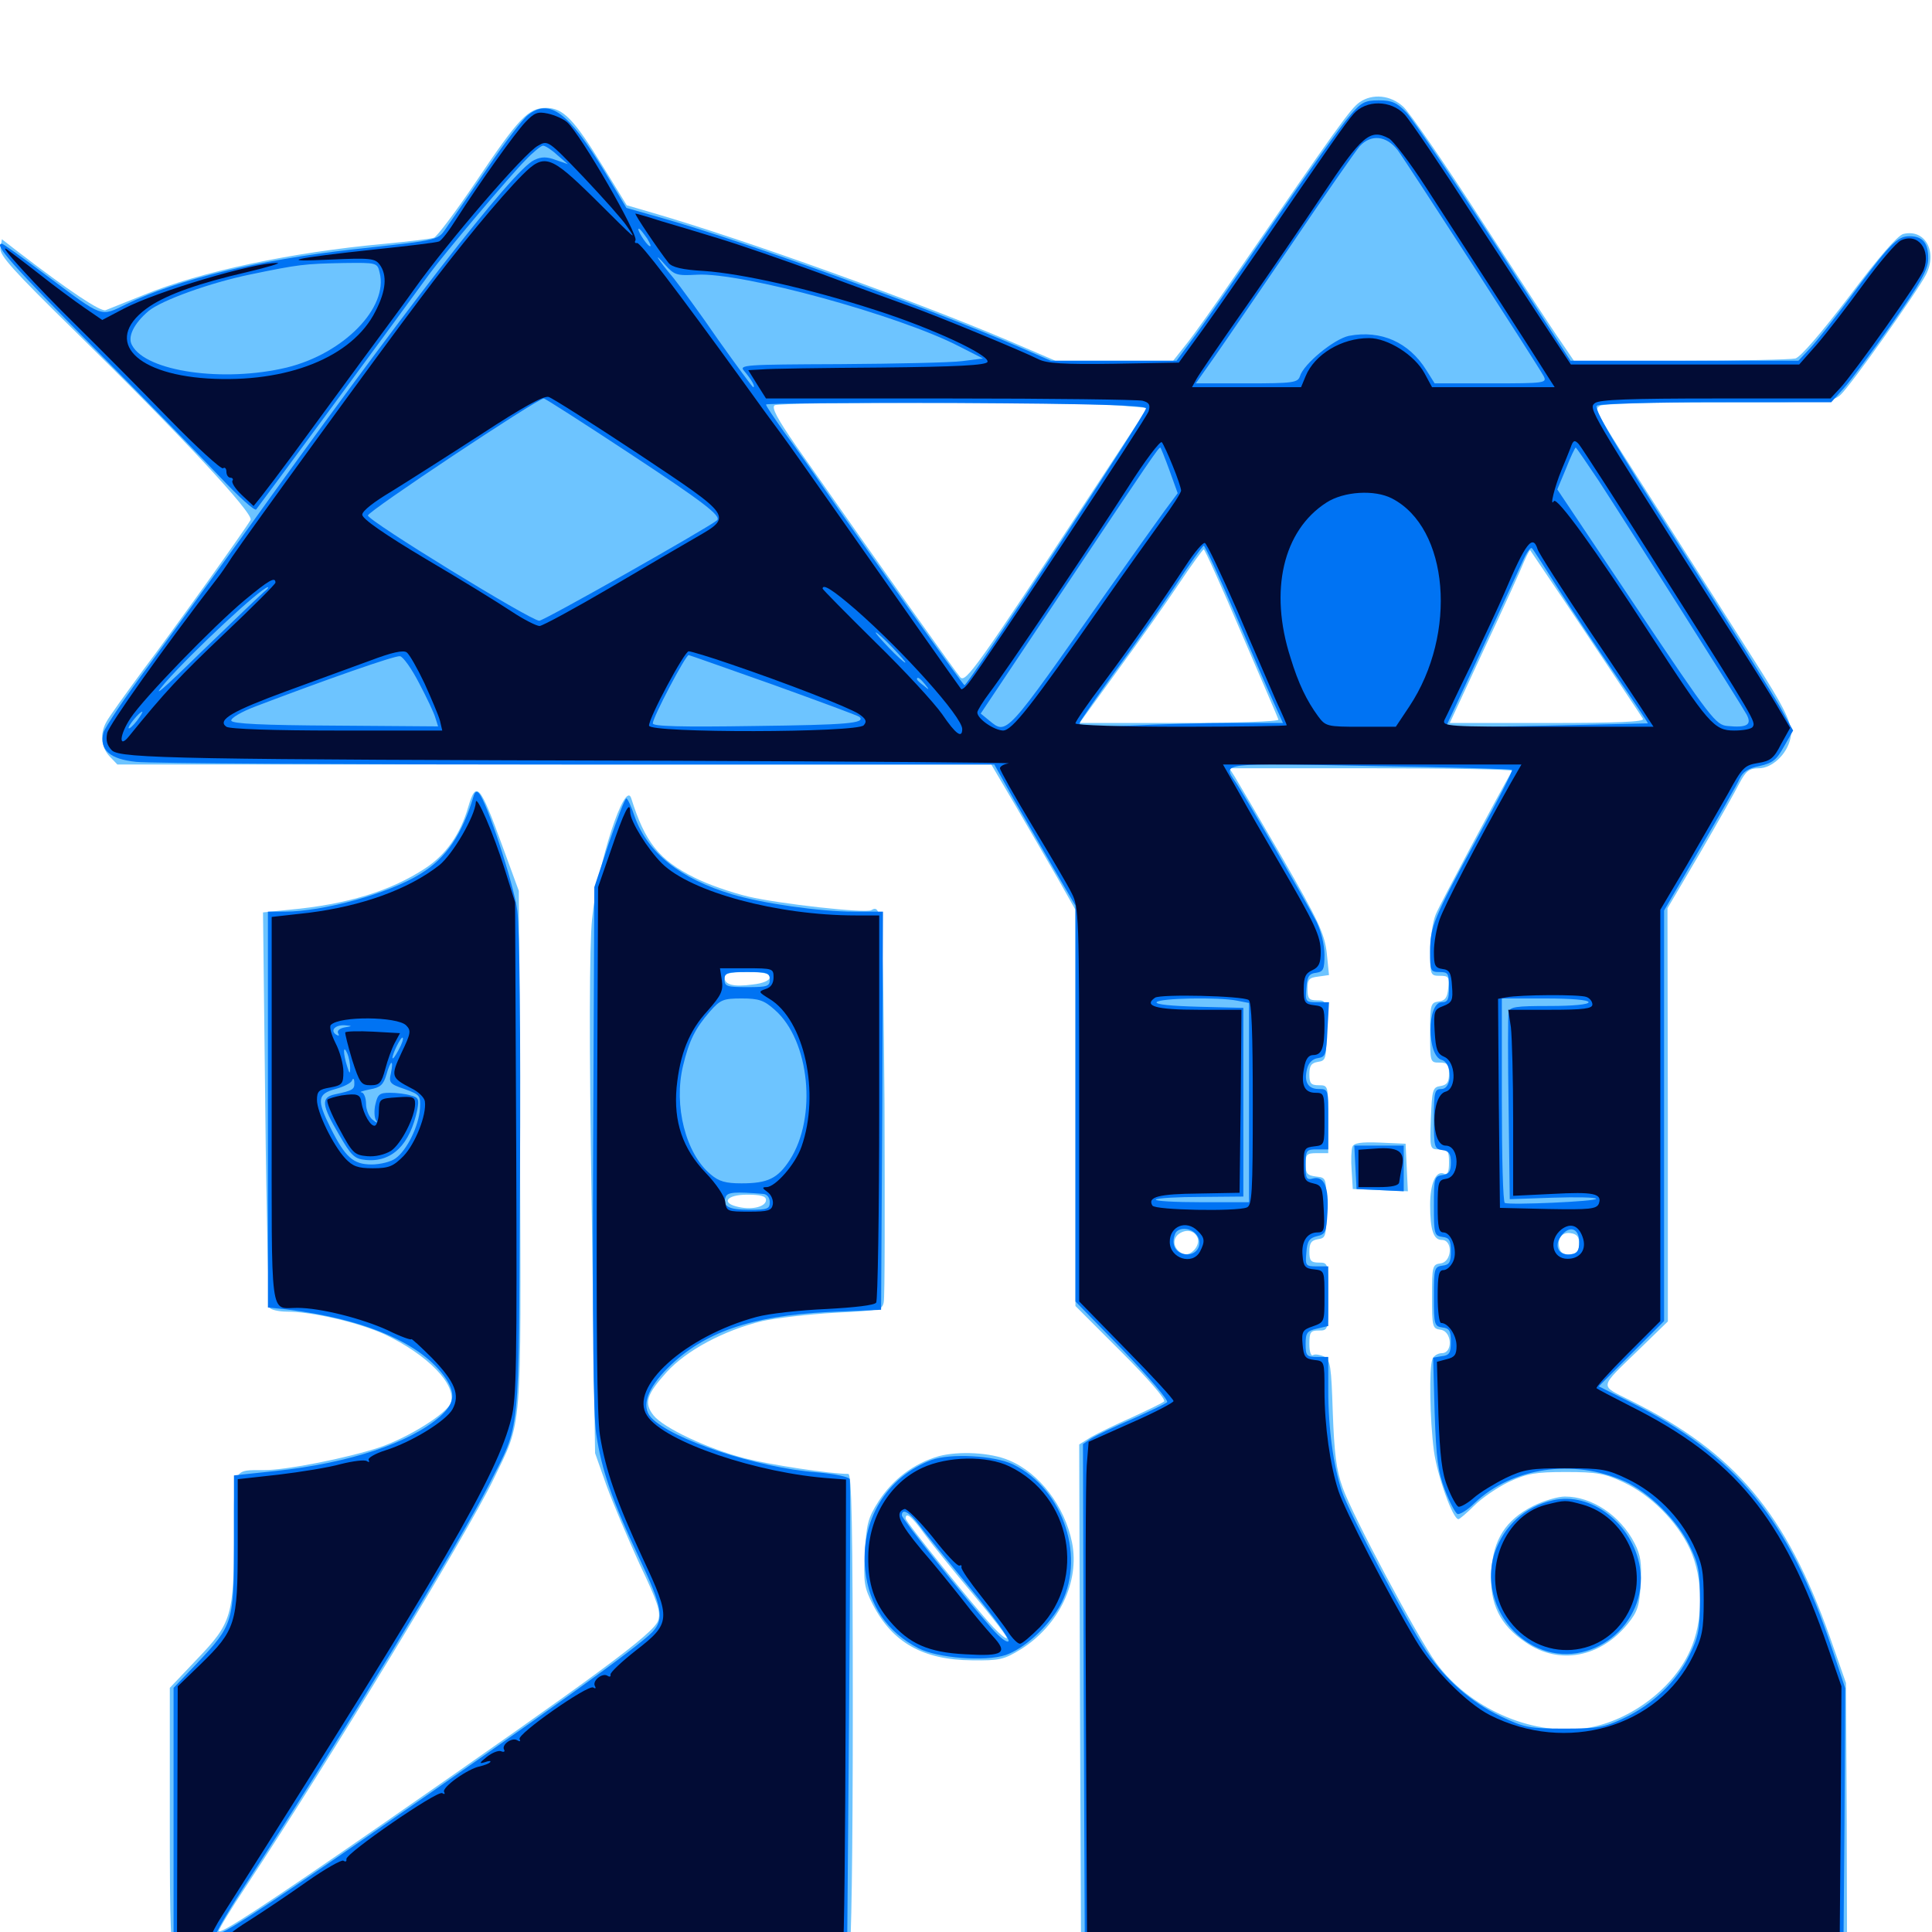 <svg xmlns="http://www.w3.org/2000/svg" viewBox="0 -1000 1000 1000">
	<path fill="#6dc4ff" d="M703.711 -947.07C699.023 -943.75 692.578 -934.766 640.039 -858.398C629.297 -842.773 617.578 -826.172 613.867 -821.68L607.227 -813.281H576.758H546.289L521.68 -823.828C473.828 -844.141 385.547 -875.977 338.477 -889.648L324.414 -893.75L312.305 -913.477C296.875 -938.672 291.406 -944.141 282.617 -944.141C273.438 -944.141 268.555 -939.062 245.898 -905.273C235.742 -890.234 226.172 -877.539 224.609 -876.953C223.047 -876.367 211.523 -875 199.219 -873.828C150.195 -869.336 103.711 -859.375 74.219 -847.266C65.039 -843.555 56.25 -840.039 54.688 -839.453C52.148 -838.477 35.742 -849.414 8.789 -870.117L0.977 -876.172L0.195 -871.484C-0.195 -867.773 6.836 -859.961 38.477 -828.906C92.578 -775.781 131.641 -733.984 129.688 -730.859C126.367 -725.195 89.844 -674.023 74.023 -653.125C64.844 -640.625 56.25 -628.711 55.078 -626.367C51.562 -620.117 52.344 -613.281 56.641 -608.594L60.742 -604.297H286.914H513.086L525.391 -583.398C532.227 -571.68 541.992 -554.883 547.266 -545.703L556.641 -529.102V-426.562V-324.023L580.469 -300.195C594.727 -285.938 603.516 -275.586 602.539 -274.609C601.367 -273.633 593.945 -270.117 585.938 -266.406C577.93 -262.891 568.359 -258.203 564.844 -256.25L558.594 -252.344L558.984 -118.359L559.57 15.82H757.812H956.055L955.859 -56.641L955.469 -128.906L947.266 -152.344C924.414 -216.797 898.242 -248.047 844.141 -275C827.539 -283.398 827.148 -280.859 849.023 -302.148L863.281 -316.016V-422.852L863.086 -529.883L879.883 -558.398C889.062 -574.219 898.242 -590.43 900.391 -594.727C903.711 -600.977 905.469 -602.344 910.352 -602.344C917.188 -602.344 925 -609.57 926.758 -617.969C928.32 -624.609 924.609 -632.227 906.25 -660.938C899.023 -672.266 879.102 -703.711 861.719 -730.859C823.633 -790.43 825 -787.891 828.32 -790.039C829.883 -791.016 857.422 -791.797 889.844 -791.797C945.898 -791.797 948.633 -791.992 952.734 -795.703C958.008 -800.586 992.383 -849.023 996.875 -857.812C1002.93 -869.727 996.484 -881.641 985.156 -878.906C982.227 -878.125 972.656 -867.188 957.227 -846.68C942.578 -827.539 932.031 -815.234 929.297 -814.453C926.758 -813.867 900 -813.281 869.727 -813.281H814.648L807.617 -823.633C803.711 -829.102 785.156 -857.617 766.406 -886.523C747.656 -915.625 729.688 -941.602 726.367 -944.727C719.922 -950.781 710.352 -951.758 703.711 -947.07ZM577.734 -790.234L593.945 -788.867L565.039 -744.922C505.469 -654.297 499.805 -646.484 497.07 -649.414C494.922 -651.758 460.156 -700.586 412.109 -769.141C402.344 -783.203 399.219 -789.062 400.977 -790.234C403.711 -791.992 554.297 -791.992 577.734 -790.234ZM642.578 -672.266C652.734 -648.633 661.523 -628.32 661.719 -627.539C662.109 -626.562 639.062 -625.781 610.547 -625.781H558.789L578.32 -652.734C589.062 -667.383 603.32 -687.5 609.961 -697.461C616.602 -707.422 622.461 -715.43 623.047 -715.625C623.633 -715.625 632.422 -696.094 642.578 -672.266ZM820.898 -672.266C836.328 -649.023 849.805 -629.102 850.391 -627.93C851.367 -626.367 837.109 -625.781 800.977 -625.781H750.391L768.359 -664.453C778.32 -685.547 787.5 -705.859 788.867 -709.375C790.43 -712.891 791.797 -715.43 791.992 -715.234C792.188 -714.844 805.273 -695.703 820.898 -672.266ZM782.617 -600.977C775.781 -589.062 745.312 -532.031 743.164 -526.758C741.602 -523.047 740.234 -514.258 740.234 -507.422C740.234 -495.312 740.43 -494.922 745.312 -494.922C749.805 -494.922 750.195 -494.336 749.609 -488.672C749.219 -483.789 748.047 -482.031 744.727 -481.641C740.43 -481.055 740.234 -480.078 740.234 -465.43C740.234 -450.195 740.234 -450 745.117 -450C749.219 -450 750 -449.023 750 -444.336C750 -439.844 749.023 -438.477 745.703 -437.891C741.602 -437.305 741.211 -436.133 740.625 -421.289C740.039 -405.078 740.039 -405.078 745.117 -405.078C749.414 -405.078 750 -404.297 750 -398.242C750 -393.164 749.219 -391.797 747.266 -392.578C743.164 -394.141 740.234 -387.305 740.234 -376.367C740.234 -363.281 741.992 -358.203 746.289 -358.203C752.148 -358.203 751.562 -346.875 745.703 -346.094C741.406 -345.508 741.211 -344.727 741.211 -328.906C741.211 -313.086 741.406 -312.305 745.703 -311.719C751.562 -310.938 752.148 -299.609 746.289 -299.609C744.336 -299.609 741.992 -298.242 741.406 -296.484C739.648 -291.992 740.039 -265.43 742.188 -249.023C743.945 -236.133 751.953 -213.672 754.883 -213.672C755.469 -213.672 759.18 -216.797 763.086 -220.703C766.992 -224.609 775 -230.078 781.055 -233.008C790.43 -237.305 794.531 -238.086 810.547 -238.086C826.562 -238.086 830.664 -237.305 840.234 -232.812C854.492 -226.172 867.969 -212.5 874.609 -198.438C881.836 -182.812 881.836 -160.938 874.609 -145.312C865.43 -125 841.797 -108.008 819.141 -105.273C791.992 -101.953 760.352 -116.016 743.359 -139.258C733.789 -152.344 700 -215.625 694.922 -230.078C691.602 -239.258 690.625 -248.047 689.844 -268.945C689.062 -292.773 688.672 -296.094 685.352 -297.852C683.203 -298.828 680.664 -299.219 679.688 -298.633C678.516 -297.852 677.734 -300.391 677.734 -304.297C677.734 -310.547 678.32 -311.328 682.617 -311.328C687.5 -311.328 687.5 -311.523 687.5 -328.906C687.5 -346.289 687.5 -346.484 682.617 -346.484C678.516 -346.484 677.734 -347.461 677.734 -352.148C677.734 -356.641 678.711 -358.008 682.227 -358.594C686.328 -359.18 686.523 -360.156 686.523 -374.805C686.523 -390.43 686.523 -390.43 681.25 -391.016C676.562 -391.602 675.781 -392.578 675.781 -397.461C675.781 -402.539 676.367 -403.125 681.641 -403.125H687.5V-420.703C687.5 -438.086 687.5 -438.281 682.617 -438.281C678.516 -438.281 677.734 -439.258 677.734 -443.945C677.734 -448.438 678.711 -449.805 682.227 -450.391C686.328 -450.977 686.523 -451.953 686.523 -466.602C686.523 -482.031 686.523 -482.227 681.641 -482.227C677.539 -482.227 676.758 -483.203 676.758 -488.086C676.758 -493.164 677.539 -493.945 682.422 -494.531L687.891 -495.312L686.719 -506.836C685.547 -516.797 682.422 -523.438 663.672 -556.055C651.758 -576.562 640.625 -595.508 639.062 -598.047L636.328 -602.344H709.766C750.391 -602.344 783.008 -601.758 782.617 -600.977ZM619.922 -359.18C621.289 -355.273 616.406 -349.609 612.5 -350.977C607.617 -352.93 606.25 -358.398 610.156 -361.328C614.062 -364.062 618.359 -363.086 619.922 -359.18ZM817.383 -356.25C817.383 -352.734 816.211 -351.172 812.891 -350.781C810.352 -350.391 808.008 -351.367 807.422 -353.125C805.469 -358.203 808.203 -362.5 812.891 -361.719C816.211 -361.328 817.383 -359.766 817.383 -356.25ZM700 -406.445C699.414 -404.883 699.219 -399.414 699.609 -394.141L700.195 -384.57L714.453 -383.984L728.711 -383.398L728.125 -395.703L727.539 -408.008L714.258 -408.594C704.297 -408.984 700.781 -408.398 700 -406.445ZM793.555 -220.508C779.297 -213.281 772.852 -203.125 771.875 -186.523C770.898 -169.922 776.367 -158.789 789.844 -149.805C807.031 -138.086 828.32 -141.992 842.578 -159.57C847.656 -165.82 848.633 -168.945 849.219 -180.273C849.805 -190.82 849.219 -195.117 846.094 -201.172C838.672 -215.625 824.023 -225.391 809.961 -225.391C806.445 -225.391 799.023 -223.242 793.555 -220.508ZM242.383 -582.422C238.281 -568.164 230.859 -557.617 220.117 -550.586C202.344 -538.867 179.688 -531.836 149.609 -529.102L136.133 -527.734L137.305 -426.367C137.891 -370.703 139.062 -324.219 139.648 -323.047C140.234 -322.07 144.336 -321.094 148.438 -321.094C161.719 -321.094 185.742 -315.43 199.023 -309.375C221.289 -298.828 236.328 -283.398 233.398 -274.023C231.641 -268.555 211.328 -255.859 196.289 -250.781C179.688 -245.312 148.242 -239.062 136.719 -239.062C120.312 -239.062 121.094 -240.625 121.094 -205.469C121.094 -163.672 119.922 -159.961 102.148 -141.406L87.891 -126.367V-58.984C87.891 -0.391 88.281 8.789 90.82 10.938C93.359 13.086 127.148 13.281 265.82 12.305C360.352 11.523 438.477 10.547 439.648 9.961C440.625 9.18 441.406 -39.453 441.406 -114.258C441.406 -211.133 440.82 -237.109 439.062 -237.109C429.688 -237.109 398.828 -241.797 385.742 -245.117C366.602 -250 343.359 -260.938 338.281 -267.383C333.203 -273.828 334.57 -278.125 345.117 -289.844C355.273 -300.977 374.414 -311.328 394.531 -316.211C401.562 -317.773 418.359 -319.727 432.031 -320.508C455.273 -321.68 456.641 -321.875 457.422 -325.977C458.008 -328.32 458.008 -374.414 457.812 -428.516C457.031 -525.781 456.641 -532.422 450.977 -528.906C448.242 -527.148 402.93 -532.227 387.305 -535.938C378.32 -538.086 366.016 -542.383 359.57 -545.703C341.016 -554.883 333.789 -564.258 326.758 -586.719C323.633 -597.07 309.18 -552.93 306.445 -524.219C305.078 -510.547 304.883 -461.133 306.25 -375.781L308.008 -247.852L313.867 -231.25C317.188 -222.07 325 -203.711 331.055 -190.43C340.625 -170.312 342.188 -165.43 340.625 -161.133C338.086 -154.297 309.766 -133.398 197.656 -55.664C136.719 -13.477 113.281 1.758 113.281 -0.586C113.281 -1.562 119.531 -11.914 127.344 -23.633C170.898 -89.648 241.406 -205.469 255.273 -233.984C270.508 -265.43 269.727 -255.859 269.141 -405.273L268.555 -538.867L259.961 -562.305C248.438 -593.945 246.484 -596.289 242.383 -582.422ZM398.438 -494.141C398.438 -492.578 395.117 -491.016 389.648 -490.43C379.688 -489.062 375 -490.234 375 -494.141C375 -496.094 377.93 -496.875 386.719 -496.875C395.312 -496.875 398.438 -496.094 398.438 -494.141ZM396.484 -378.906C396.484 -375.586 389.844 -373.633 382.617 -375.195C372.852 -377.148 375.781 -381.641 386.719 -381.641C393.75 -381.641 396.484 -380.859 396.484 -378.906ZM485.938 -246.289C473.047 -242.578 462.109 -234.375 454.688 -222.852C449.219 -214.258 448.438 -211.133 447.656 -196.094C446.875 -181.055 447.266 -178.32 451.758 -169.531C461.914 -149.805 477.734 -140.82 503.125 -140.625C517.383 -140.43 519.727 -141.016 528.32 -146.289C548.047 -158.594 558.984 -181.25 554.883 -201.562C551.172 -220.312 537.891 -237.695 522.266 -244.141C512.695 -248.242 496.289 -249.023 485.938 -246.289ZM478.32 -206.25C482.031 -201.172 493.359 -187.109 503.516 -175C513.672 -162.891 521.68 -152.539 521.094 -152.148C520.703 -151.562 517.578 -154.102 514.258 -157.617C504.688 -167.773 468.75 -212.305 468.75 -214.062C468.75 -217.578 472.07 -215.039 478.32 -206.25Z"/>
	<path fill="#0073f3" d="M698.438 -939.844C694.531 -935.547 676.367 -909.766 657.812 -882.812C639.453 -855.859 620.898 -829.102 616.602 -823.633L608.984 -813.281H576.367H543.945L526.367 -820.898C479.492 -841.016 385.938 -874.805 344.141 -886.719L324.219 -892.383L313.086 -910.938C294.141 -942.188 284.375 -949.219 273.242 -940.43C270.703 -938.477 261.523 -926.562 252.93 -913.867C244.336 -901.367 234.961 -887.695 232.031 -883.594C226.172 -875.195 230.273 -876.172 182.617 -870.898C133.789 -865.43 92.188 -855.469 65.43 -842.578C51.758 -835.938 53.906 -835.156 24.023 -857.422C12.109 -866.406 1.758 -873.828 0.977 -873.828C-3.516 -873.828 6.445 -862.695 48.828 -819.727C75.195 -793.164 104.492 -763.086 114.062 -752.93C123.438 -742.969 131.836 -735.352 132.617 -736.328C133.789 -737.695 202.148 -830.469 222.266 -858.203C230.469 -869.336 264.062 -909.18 272.07 -917.188C275.977 -921.289 280.078 -924.609 281.055 -924.609C282.227 -924.609 285.547 -922.461 288.477 -919.727L293.945 -915.039L287.695 -917.188C283.008 -918.945 280.273 -918.945 276.562 -917.188C265.625 -912.305 207.617 -837.305 124.805 -721.484C111.328 -702.734 90.039 -673.438 77.539 -656.25C64.844 -639.258 54.102 -623.242 53.516 -620.703C51.367 -611.914 56.836 -607.031 70.508 -605.664C77.148 -604.883 179.883 -604.297 298.633 -604.297H514.648L524.805 -586.133C530.469 -576.367 540.039 -559.766 545.898 -549.609L556.641 -531.25V-428.906V-326.367L581.25 -301.172C594.727 -287.109 605.078 -275 604.102 -274.219C603.32 -273.438 595.117 -269.531 585.938 -265.43C576.758 -261.523 567.383 -257.031 564.844 -255.469L560.547 -252.539L560.938 -118.359L561.523 15.82H757.812H954.102L954.688 -55.078L955.078 -126.172L948.242 -146.68C925.977 -213.477 898.633 -246.875 843.945 -274.219L827.539 -282.422L844.531 -299.414L861.328 -316.211V-422.461V-528.711L879.688 -560.352C889.844 -577.734 899.219 -594.141 900.391 -596.875C902.148 -600.586 904.883 -602.344 910.742 -603.516C917.578 -605.078 919.531 -606.641 923.438 -613.672L928.125 -621.875L921.289 -634.18C917.578 -640.82 894.336 -678.32 869.336 -717.383C835.352 -770.508 824.609 -788.867 826.562 -790.039C827.93 -791.016 855.859 -791.797 888.477 -791.797H947.852L954.492 -799.219C958.008 -803.125 969.336 -818.359 979.492 -832.812C994.336 -853.906 998.047 -860.547 998.047 -866.211C998.047 -874.414 995.117 -877.734 988.281 -877.734C982.031 -877.734 978.125 -873.633 958.008 -846.484C949.609 -835.156 940.039 -823.047 936.914 -819.727L930.859 -813.281H871.875H812.891L773.438 -874.414C751.758 -907.812 731.25 -938.281 727.93 -941.797C723.047 -946.875 720.508 -948.047 713.672 -948.047C706.445 -948.047 704.492 -947.07 698.438 -939.844ZM723.438 -922.266C728.32 -915.625 795.508 -811.719 799.023 -805.273C800.781 -801.758 799.609 -801.562 771.68 -801.562H742.578L738.281 -808.398C729.297 -822.852 714.844 -829.297 698.242 -826.172C690.625 -824.609 674.805 -811.719 672.852 -805.273C671.68 -801.953 669.531 -801.562 645.312 -801.562H618.945L628.32 -814.844C633.398 -822.07 651.562 -848.633 668.75 -873.828C685.742 -899.023 701.562 -921.68 703.711 -924.219C709.57 -930.664 717.578 -929.883 723.438 -922.266ZM334.961 -876.562C336.719 -873.633 337.305 -872.07 336.133 -872.656C333.984 -874.023 329.297 -881.641 330.664 -881.641C331.25 -881.641 333.008 -879.297 334.961 -876.562ZM360.742 -857.812C383.789 -859.18 465.625 -836.719 496.484 -820.703L508.789 -814.453L498.047 -813.086C492.188 -812.305 463.672 -811.719 434.766 -811.523C384.961 -811.328 382.422 -811.133 385.156 -808.008C388.867 -803.711 391.211 -799.609 389.844 -799.609C389.453 -799.609 381.25 -810.742 371.68 -824.219C362.305 -837.891 351.758 -852.148 348.633 -856.055C340.82 -865.234 337.305 -870.898 344.141 -863.086C349.023 -857.617 350.195 -857.227 360.742 -857.812ZM196.484 -858.984C201.172 -840.82 177.93 -816.992 148.438 -809.766C115.82 -801.953 75.586 -807.617 68.359 -821.289C65.82 -825.586 69.336 -832.617 76.953 -839.062C83.594 -844.531 108.789 -853.711 129.883 -858.008C154.492 -863.086 157.422 -863.477 178.125 -863.867C194.922 -864.062 195.312 -864.062 196.484 -858.984ZM325.391 -765.625C364.258 -740.039 373.633 -732.812 371.094 -730.664C366.406 -726.758 281.25 -678.516 279.102 -678.711C274.414 -678.906 190.43 -730.469 190.43 -733.203C190.43 -735.352 277.93 -793.555 281.445 -793.75C282.227 -793.75 301.953 -781.055 325.391 -765.625ZM593.164 -788.672C593.75 -786.719 500.977 -645.312 499.219 -645.312C498.438 -645.312 445.703 -719.531 426.758 -746.875C420.508 -756.055 411.133 -769.336 405.859 -776.367C400.781 -783.594 396.484 -789.844 396.484 -790.625C396.484 -791.211 440.625 -791.602 494.531 -791.406C565.43 -791.016 592.578 -790.234 593.164 -788.672ZM605.273 -756.641L609.57 -744.727L602.734 -735.547C599.023 -730.469 585.547 -711.523 572.852 -693.555C519.922 -618.164 521.289 -619.531 511.914 -627.148L507.617 -630.664L551.953 -697.07C595.117 -761.719 599.609 -768.359 600.586 -768.359C600.781 -768.359 602.93 -763.086 605.273 -756.641ZM827.344 -751.367C844.336 -725.195 901.367 -635.156 904.102 -630.078C906.836 -624.805 904.297 -623.242 894.141 -624.219C888.086 -624.805 885.742 -627.734 846.875 -685.742L806.055 -746.68L810.547 -757.422C812.891 -763.477 815.234 -768.359 815.625 -768.359C815.82 -768.359 821.094 -760.742 827.344 -751.367ZM639.453 -682.031C647.852 -662.305 656.836 -641.602 659.375 -636.133L664.062 -625.781H637.891C623.633 -625.781 599.805 -625.195 584.961 -624.414C561.328 -623.438 558.008 -623.633 558.984 -626.172C559.766 -627.734 567.773 -639.453 576.953 -652.148C586.328 -664.844 600.195 -684.57 608.008 -696.289C615.625 -708.008 622.461 -717.383 623.047 -717.578C623.633 -717.578 631.055 -701.562 639.453 -682.031ZM806.641 -695.117C813.477 -684.375 826.758 -664.453 836.133 -650.781C845.703 -636.914 853.125 -625.781 852.93 -625.586C852.734 -625.586 829.102 -625 800.391 -624.414L748.242 -623.438L766.211 -662.109C776.172 -683.594 785.938 -704.688 788.086 -709.375C790.039 -713.867 792.188 -716.992 792.969 -716.211C793.75 -715.43 799.805 -705.859 806.641 -695.117ZM137.695 -694.531C136.523 -693.75 121.68 -679.492 104.492 -662.891C83.789 -642.578 77.539 -637.305 85.547 -646.68C99.609 -662.695 134.961 -695.703 138.672 -696.094C139.062 -696.094 138.672 -695.312 137.695 -694.531ZM461.914 -664.844C466.016 -660.547 469.141 -657.031 468.555 -657.031C467.969 -657.031 464.062 -660.547 459.961 -664.844C455.859 -669.141 452.734 -672.656 453.32 -672.656C453.906 -672.656 457.812 -669.141 461.914 -664.844ZM216.992 -646.289C220.898 -638.867 224.805 -630.664 225.391 -628.32L226.758 -624.023L173.633 -624.414C135.742 -624.609 120.312 -625.391 119.727 -626.953C119.336 -628.32 125 -631.641 132.812 -634.57C168.75 -648.242 204.297 -660.742 207.031 -660.352C208.594 -660.156 213.086 -653.906 216.992 -646.289ZM400.391 -645.508C424.219 -636.914 444.336 -629.492 444.922 -628.906C448.047 -625.586 438.281 -624.805 390.43 -624.219C352.344 -623.633 337.891 -624.023 337.891 -625.586C337.891 -628.711 354.883 -660.938 356.445 -660.938C356.836 -660.938 376.562 -653.906 400.391 -645.508ZM478.711 -645.898C481.25 -642.773 481.055 -642.578 478.125 -645.117C476.172 -646.484 474.609 -648.047 474.609 -648.438C474.609 -650 476.172 -649.023 478.711 -645.898ZM70.898 -626.953C68.945 -624.414 66.992 -622.656 66.602 -623.047C65.82 -623.828 72.266 -631.641 73.633 -631.641C74.023 -631.641 72.852 -629.492 70.898 -626.953ZM495.703 -622.852C496.289 -623.438 495.703 -625 494.336 -626.367C492.383 -628.125 492.188 -627.93 493.359 -625.195C493.945 -623.242 495.117 -622.266 495.703 -622.852ZM782.617 -601.562C783.203 -601.172 775.195 -585.547 765.039 -566.992C741.992 -524.805 740.234 -520.312 740.234 -507.422C740.234 -497.461 740.43 -496.875 745.117 -496.875C749.609 -496.875 750 -496.094 750 -489.062C750 -482.617 749.414 -481.25 746.289 -481.25C738.477 -481.25 738.477 -453.32 746.289 -451.367C751.758 -449.805 751.758 -436.328 746.094 -436.328C742.578 -436.328 742.188 -434.961 742.188 -420.898C742.188 -406.25 742.383 -405.273 746.68 -404.688C750 -404.297 750.977 -402.734 750.977 -398.242C750.977 -393.75 750 -392.188 746.68 -391.797C742.383 -391.211 742.188 -390.234 742.188 -375.781C742.188 -361.328 742.383 -360.352 746.68 -359.766C750.195 -359.375 750.977 -358.008 750.977 -352.344C750.977 -346.68 750.195 -345.312 746.68 -344.922C742.383 -344.336 742.188 -343.359 742.188 -328.906C742.188 -314.453 742.383 -313.477 746.68 -312.891C750.195 -312.5 750.977 -311.133 750.977 -305.469C750.977 -299.805 750.195 -298.438 746.289 -298.047L741.797 -297.266L742.578 -268.75C743.359 -245.117 744.336 -238.086 747.852 -228.906C750.195 -222.656 753.125 -217.188 754.297 -216.406C755.273 -215.82 759.375 -218.164 763.281 -222.07C782.617 -240.43 814.258 -245.117 840.625 -233.398C853.125 -227.93 868.164 -213.086 874.414 -200.195C879.102 -190.625 879.883 -186.914 879.883 -171.68C879.883 -156.445 879.102 -152.734 874.414 -143.164C867.969 -129.688 855.078 -117.383 840.234 -110.547C830.469 -105.859 826.562 -105.273 809.57 -105.273C791.602 -105.273 788.867 -105.859 776.953 -111.523C761.719 -118.75 748.438 -130.273 738.281 -145.312C728.32 -160.352 698.242 -216.992 694.531 -228.125C690.234 -241.016 687.5 -260.352 687.5 -280.664V-297.656H681.641C676.367 -297.656 675.781 -298.242 675.781 -304.297C675.781 -310.156 676.562 -311.133 681.641 -312.305L687.5 -313.672V-329.102V-344.531H681.445C675.781 -344.531 675.586 -344.922 676.172 -351.758C676.562 -357.617 677.734 -359.18 681.641 -360.156C686.133 -361.133 686.523 -362.305 687.109 -372.461C687.891 -385.547 685.352 -391.406 679.688 -390.039C676.172 -389.062 675.781 -390.039 675.781 -397.07C675.781 -404.688 676.172 -405.078 681.641 -405.078H687.5V-420.703C687.5 -436.133 687.5 -436.328 682.617 -436.328C676.953 -436.328 674.805 -440.039 676.562 -446.875C677.344 -449.805 679.297 -451.953 682.227 -452.344C686.133 -452.93 686.523 -454.102 687.109 -467.188L687.891 -481.25H681.641C675.781 -481.25 675.586 -481.445 676.172 -488.672C676.562 -494.531 677.539 -496.094 681.25 -496.484C684.961 -497.07 685.547 -498.242 685.547 -505.859C685.547 -510.938 683.789 -517.969 681.445 -522.852C676.172 -533.008 643.359 -589.844 639.453 -595.312C632.617 -605.273 631.25 -605.078 709.375 -603.516C749.219 -602.93 782.227 -601.953 782.617 -601.562ZM640.43 -482.031L646.484 -480.859V-429.297V-377.734H621.68C608.203 -377.734 597.656 -378.32 598.242 -379.102C599.023 -379.883 609.57 -380.469 621.68 -380.469L643.555 -380.664V-429.492V-478.32L620.508 -478.906C606.25 -479.297 598.047 -480.078 598.633 -481.25C600 -483.398 630.859 -483.984 640.43 -482.031ZM822.266 -481.25C822.266 -480.078 814.258 -479.297 801.953 -479.297C784.57 -479.297 781.445 -478.906 780.859 -475.977C780.469 -474.219 780.469 -451.758 780.859 -425.977L781.445 -379.297L803.711 -380.078C816.016 -380.469 826.172 -380.273 826.172 -379.492C826.172 -378.125 781.836 -376.172 778.906 -377.344C777.93 -377.734 777.344 -401.562 777.344 -430.664V-483.203H799.805C813.477 -483.203 822.266 -482.422 822.266 -481.25ZM619.141 -361.133C623.047 -356.445 619.727 -350 613.672 -350.781C608.398 -351.367 606.055 -355.859 608.203 -361.328C609.57 -364.844 616.016 -364.844 619.141 -361.133ZM817.383 -357.227C817.383 -352.734 816.406 -351.172 813.281 -350.781C807.031 -349.805 804.102 -354.688 807.812 -359.961C812.109 -366.016 817.383 -364.453 817.383 -357.227ZM701.562 -395.898L702.148 -384.57L714.453 -383.984L726.562 -383.398V-395.312V-407.031H713.867H700.977ZM803.711 -223.438C789.258 -220.117 778.516 -210.352 773.633 -196.289C767.383 -177.344 777.148 -155.469 795.898 -147.07C822.656 -134.961 853.516 -159.18 848.828 -188.672C845.117 -211.328 823.438 -228.125 803.711 -223.438ZM245.312 -588.477C239.258 -568.164 231.055 -555.859 217.578 -547.656C201.367 -537.5 167.188 -528.125 147.266 -528.125H138.672V-425.781V-323.242L148.047 -322.266C189.062 -317.383 218.75 -304.492 230.859 -286.328C235.938 -278.516 235.156 -273.438 227.734 -266.797C212.109 -253.125 181.055 -242.773 143.164 -238.672L121.094 -236.328V-201.367C121.094 -160.352 120.703 -158.984 102.148 -139.258L89.844 -126.367V-57.617V10.938L264.258 10.547L438.477 9.961L439.453 -111.133C440.039 -177.734 440.234 -233.203 439.844 -234.375C439.453 -235.547 432.227 -237.109 423.047 -237.891C391.797 -240.234 347.266 -255.078 336.914 -266.406C331.836 -272.07 334.961 -281.25 345.703 -291.992C364.062 -310.352 388.867 -318.945 428.711 -320.898L456.055 -322.07L456.641 -425.195L457.031 -528.125H441.992C424.414 -528.125 394.336 -532.422 378.906 -537.109C352.148 -545.117 335.156 -558.594 328.516 -577.344C326.758 -582.617 324.805 -586.719 324.219 -586.719C323.438 -586.719 319.531 -576.367 315.234 -563.867L307.617 -540.82L307.031 -407.031C306.641 -314.648 307.031 -268.359 308.594 -257.812C311.328 -239.453 316.602 -223.828 331.055 -193.164C342.773 -168.359 343.945 -161.914 337.695 -155.273C330.469 -147.656 283.203 -113.672 188.477 -48.242C132.617 -9.766 113.672 2.344 112.109 0.781C111.719 0.195 119.336 -12.891 129.492 -28.32C175.195 -98.633 238.672 -202.93 252.93 -231.25C269.727 -264.453 268.359 -252.148 269.141 -390.43C269.531 -466.797 268.945 -519.141 267.773 -528.516C266.016 -542.188 251.953 -585.156 247.852 -589.453C246.875 -590.625 245.898 -590.234 245.312 -588.477ZM398.438 -492.969C398.438 -489.453 397.07 -489.062 386.719 -489.062C376.367 -489.062 375 -489.453 375 -492.969C375 -496.484 376.367 -496.875 386.719 -496.875C397.07 -496.875 398.438 -496.484 398.438 -492.969ZM400.977 -477.344C419.141 -461.523 423.047 -421.68 408.789 -399.609C402.539 -390.039 397.461 -387.5 383.789 -387.5C375.586 -387.5 372.07 -388.477 367.773 -392.188C354.883 -402.93 348.633 -427.734 353.516 -448.242C356.641 -461.328 359.766 -467.578 367.383 -476.367C372.852 -482.617 374.414 -483.203 383.984 -483.203C392.773 -483.203 395.508 -482.227 400.977 -477.344ZM190.039 -470.117C191.211 -470.703 190.234 -471.094 187.5 -471.094C184.766 -471.094 183.789 -470.703 185.156 -470.117C186.328 -469.727 188.672 -469.727 190.039 -470.117ZM178.125 -468.164C175.586 -467.578 174.414 -466.406 175 -465.234C175.781 -463.867 175.391 -463.672 174.023 -464.453C170.703 -466.602 173.438 -469.531 178.32 -469.336C182.617 -468.945 182.617 -468.945 178.125 -468.164ZM206.445 -468.359C207.227 -468.945 206.055 -469.531 203.906 -469.336C201.758 -469.336 201.172 -468.75 202.734 -468.164C204.102 -467.578 205.859 -467.773 206.445 -468.359ZM206.25 -456.445C204.688 -453.516 203.32 -451.562 203.125 -452.344C203.125 -454.688 207.617 -463.672 208.398 -462.891C208.984 -462.5 208.008 -459.57 206.25 -456.445ZM181.25 -447.07C181.25 -443.945 180.859 -444.141 179.688 -448.047C177.539 -454.688 177.539 -459.766 179.688 -454.883C180.664 -452.734 181.25 -449.219 181.25 -447.07ZM202.344 -444.531C201.172 -439.648 201.758 -438.867 209.375 -436.328C217.383 -433.398 217.773 -433.008 217.383 -426.172C216.797 -417.188 210.547 -404.492 204.688 -400.391C202.344 -398.633 196.68 -397.266 192.383 -397.266C182.812 -397.266 178.711 -400.977 171.094 -416.211C163.867 -430.664 164.258 -433.789 173.633 -436.328C177.93 -437.5 181.836 -439.453 182.227 -440.82C182.812 -442.188 183.398 -441.602 183.398 -439.648C183.594 -436.133 182.617 -435.547 173.438 -433.594C166.016 -432.031 166.406 -428.125 175.391 -412.891C181.836 -401.758 183.398 -400.195 189.258 -399.609C202.93 -398.242 212.305 -407.617 216.016 -425.781C216.992 -431.055 216.602 -432.031 212.5 -433.008C210.156 -433.789 205.273 -434.375 201.758 -434.375C196.484 -434.375 195.508 -433.594 194.336 -428.516C193.555 -425.391 193.75 -421.68 194.531 -420.312C195.703 -418.555 195.117 -418.555 192.773 -420.508C191.016 -421.875 189.453 -425.586 189.453 -428.711C189.453 -431.836 188.281 -434.57 187.109 -434.57C185.742 -434.766 187.695 -435.352 191.406 -436.133C196.875 -437.109 198.438 -438.477 200 -443.75C202.148 -451.367 203.906 -452.148 202.344 -444.531ZM395.117 -382.031C397.07 -381.836 398.438 -380.078 398.438 -377.734C398.438 -374.219 397.07 -373.828 387.891 -373.828C377.148 -373.828 373.828 -375.586 375.586 -380.469C376.562 -383.008 380.664 -383.203 395.117 -382.031ZM482.227 -244.336C458.789 -235.547 445.117 -212.891 447.852 -187.305C449.805 -168.945 459.18 -155.273 475.391 -146.875C485.156 -141.797 509.961 -139.844 520.508 -143.359C529.688 -146.484 541.602 -157.031 548.242 -168.164C562.5 -192.773 550.781 -229.102 524.414 -241.992C514.648 -246.68 491.992 -247.852 482.227 -244.336ZM475.977 -210.352C478.906 -206.25 490.82 -191.797 502.344 -177.734C513.867 -163.867 522.656 -151.562 522.07 -150.586C521.289 -149.414 517.578 -152.344 513.281 -157.227C497.656 -175 466.797 -213.867 466.797 -215.625C466.797 -219.531 470.703 -217.383 475.977 -210.352Z"/>
	<path fill="#020c35" d="M700.586 -941.016C696.484 -936.328 688.477 -924.805 650.977 -870.117C642.578 -858.008 630.078 -839.844 623.047 -830.078L610.156 -812.305L576.562 -811.719C550.391 -811.328 541.797 -811.914 537.5 -814.062C529.883 -817.969 485.547 -836.328 470.703 -841.602C463.672 -844.141 442.578 -851.758 423.828 -858.789C405.078 -865.625 381.836 -873.633 372.07 -876.562C362.5 -879.492 349.023 -883.594 342.188 -885.547C335.547 -887.695 329.492 -889.453 328.906 -889.453C328.125 -889.453 340.43 -871.094 346.094 -863.867C347.852 -861.719 353.125 -860.352 364.258 -859.766C383.984 -858.398 418.945 -850.586 453.32 -839.453C482.617 -830.078 512.305 -816.211 511.133 -812.695C510.547 -810.938 495.117 -810.156 455.859 -809.766C425.977 -809.57 398.242 -809.18 394.336 -808.789L387.305 -808.398L391.797 -801.172L396.484 -793.75H491.797C544.141 -793.75 588.867 -793.164 591.406 -792.578C594.922 -791.602 595.508 -790.43 594.531 -787.109C593.359 -783.398 511.523 -659.766 501.953 -647.266C500 -644.531 497.852 -642.773 497.461 -643.359C496.484 -644.531 457.422 -700 430.078 -739.062C419.922 -753.516 408.398 -769.922 404.492 -775.195C400.391 -780.664 391.406 -792.969 384.57 -802.539C350.195 -850 331.25 -874.805 329.688 -874.219C328.711 -874.023 328.32 -874.609 328.906 -875.586C330.664 -878.32 300.586 -930.469 293.555 -936.719C291.602 -938.477 287.109 -940.43 283.594 -941.211C278.125 -942.383 276.562 -941.602 271.875 -936.719C266.211 -930.664 248.438 -905.664 236.523 -887.109C232.617 -880.859 228.516 -875.391 227.148 -875C225.781 -874.414 210.938 -872.656 194.141 -870.898C151.953 -866.406 142.383 -864.258 170.703 -865.625C191.797 -866.602 194.141 -866.211 196.484 -863.086C200.586 -857.617 199.805 -849.414 194.336 -838.867C182.422 -815.039 148.438 -801.562 107.422 -804.102C67.773 -806.641 53.125 -825.195 77.734 -841.602C87.305 -847.852 103.32 -853.516 127.93 -859.18C138.672 -861.719 145.703 -863.867 143.555 -863.867C131.836 -864.258 81.25 -849.219 64.062 -840.234L52.93 -834.375L43.555 -840.82C38.477 -844.336 28.125 -851.953 20.508 -858.008C13.086 -863.867 5.469 -869.531 3.906 -870.703C-2.93 -875.586 18.945 -851.758 39.453 -831.641C51.562 -819.727 73.242 -797.852 87.5 -783.203C101.758 -768.555 114.453 -757.031 115.43 -757.617C116.406 -758.398 117.188 -757.422 117.188 -755.859C117.188 -754.102 118.164 -752.734 119.336 -752.734C120.312 -752.734 120.898 -751.953 120.312 -751.172C119.727 -750.195 121.875 -746.875 125.195 -743.75L131.25 -738.086L135.352 -743.164C137.695 -746.094 144.922 -755.664 151.562 -764.648C158.203 -773.633 173.828 -795.117 186.523 -812.305C199.219 -829.492 211.914 -846.68 214.453 -850.391C232.422 -875.586 271.68 -921.094 278.516 -924.609C283.594 -927.539 283.789 -927.344 301.953 -908.398C311.914 -897.852 322.07 -886.523 324.414 -883.008C329.883 -875 330.078 -875 307.031 -897.852C284.766 -919.727 281.641 -920.703 270.508 -909.57C259.18 -898.242 236.719 -871.094 217.578 -845.508C195.703 -816.602 128.125 -723.633 120.117 -711.719C116.992 -706.836 113.672 -702.148 112.695 -700.977C84.961 -665.039 56.25 -624.609 55.469 -620.508C54.688 -616.602 55.469 -614.062 58.008 -611.523C62.695 -607.422 94.141 -606.836 348.633 -606.25C446.484 -605.859 524.414 -605.273 522.07 -604.883C519.531 -604.492 517.578 -603.32 517.578 -602.344C517.578 -601.367 525 -588.086 534.18 -572.852C543.359 -557.617 552.734 -541.797 554.688 -537.695C558.398 -530.664 558.594 -525.586 558.594 -428.32V-326.367L583.008 -301.367C596.484 -287.695 607.422 -275.781 607.422 -274.805C607.422 -274.023 597.461 -268.75 585.352 -263.477L563.477 -253.711L562.5 -241.602C561.914 -234.766 561.719 -174.414 562.109 -107.227L562.695 14.844L757.422 14.453L952.148 13.867L952.734 -56.641L953.125 -127.148L946.094 -147.461C922.852 -214.844 897.852 -245.117 843.75 -272.266C834.57 -276.953 826.758 -281.055 826.367 -281.445C825.781 -281.836 833.008 -289.844 842.383 -299.219L859.375 -316.211V-422.656V-529.102L873.047 -552.148C880.469 -564.844 890.039 -581.641 894.531 -589.453C901.758 -602.734 902.93 -603.906 909.961 -605.078C916.211 -606.055 918.164 -607.422 921.875 -614.844L926.562 -623.242L920.898 -632.812C917.969 -638.086 903.125 -661.719 887.891 -685.352C821.875 -788.867 822.07 -788.672 825.586 -791.406C828.125 -793.164 843.75 -793.75 888.086 -793.75H947.461L952.539 -799.219C959.57 -806.836 993.945 -855.078 995.703 -860.352C999.609 -870.703 992.773 -879.688 983.984 -875.586C981.445 -874.414 972.656 -864.062 964.258 -852.539C956.055 -841.211 945.117 -827.148 940.234 -821.484L931.25 -811.328H872.266H813.086L804.297 -824.609C799.414 -831.836 781.25 -859.766 763.672 -886.523C746.289 -913.477 729.883 -937.695 726.953 -940.82C719.922 -948.242 707.031 -948.438 700.586 -941.016ZM718.945 -928.32C721.094 -927.148 729.688 -916.016 737.891 -903.32C759.57 -869.922 797.266 -811.523 801.172 -805.078L804.688 -799.609H772.852H741.211L737.305 -806.836C732.227 -816.211 718.359 -825 708.594 -825C694.336 -825 680.469 -816.602 675.781 -805.273L673.438 -799.609H645.117H616.992L619.336 -803.906C620.508 -806.055 631.836 -822.656 644.336 -840.43C656.836 -858.203 674.805 -884.57 684.18 -898.633C705.078 -930.078 709.18 -933.594 718.945 -928.32ZM330.469 -765.039C379.492 -732.422 379.297 -732.812 360.352 -721.875C353.906 -718.164 333.789 -706.445 315.625 -695.703C297.266 -684.961 281.055 -676.172 279.297 -675.977C277.734 -675.977 271.094 -679.297 264.648 -683.594C258.203 -687.891 238.281 -700.195 220.312 -710.742C199.023 -723.438 187.5 -731.445 187.5 -733.594C187.5 -735.547 193.555 -740.234 202.734 -745.703C210.938 -750.781 231.836 -764.062 249.023 -775.195C270.508 -789.258 281.445 -795.312 283.984 -794.531C285.938 -793.945 306.836 -780.664 330.469 -765.039ZM607.031 -758.789C609.375 -753.125 611.328 -747.266 611.328 -746.094C611.328 -744.922 606.641 -737.695 600.977 -730.078C595.508 -722.461 582.031 -703.711 571.289 -688.281C533.398 -633.984 523.828 -621.875 519.141 -621.875C514.453 -622.07 505.859 -627.93 505.859 -631.25C505.859 -632.227 508.789 -636.914 512.305 -641.602C520.508 -652.344 562.109 -714.062 583.789 -747.656C592.578 -761.523 600.586 -772.07 601.367 -771.094C602.148 -770.117 604.688 -764.648 607.031 -758.789ZM861.719 -700.977C908.789 -626.758 908.789 -626.367 907.227 -623.828C906.641 -622.656 902.344 -621.875 897.656 -621.875C887.109 -621.875 884.375 -625.195 853.516 -672.656C825.586 -715.82 805.859 -742.969 804.297 -740.625C801.953 -737.109 804.688 -748.047 808.203 -756.641C809.766 -760.352 811.914 -765.625 812.891 -768.164C814.258 -772.266 815.039 -772.461 817.188 -770.117C818.555 -768.555 838.672 -737.5 861.719 -700.977ZM720.508 -741.992C750 -726.758 754.492 -672.07 729.492 -634.375L722.461 -623.828H704.297C686.914 -623.828 686.133 -624.023 682.227 -629.297C676.367 -637.305 672.07 -646.094 667.969 -659.57C656.836 -694.141 664.062 -725.391 686.523 -739.844C695.508 -745.703 711.523 -746.68 720.508 -741.992ZM640.625 -683.398C648.828 -664.062 658.008 -643.164 660.742 -636.719C663.672 -630.469 666.016 -625 666.016 -624.609C666.016 -624.219 641.406 -623.828 611.328 -623.828C581.25 -623.828 556.641 -624.609 556.641 -625.586C556.641 -626.562 563.086 -635.938 571.094 -646.484C587.109 -667.969 601.758 -689.062 613.867 -707.422C618.164 -714.062 622.656 -719.336 623.633 -718.945C624.609 -718.75 632.227 -702.539 640.625 -683.398ZM795.898 -715.625C796.484 -713.672 808.789 -694.531 822.852 -673.438C837.109 -652.344 850.195 -632.617 852.148 -629.492L855.859 -623.828H800.977C749.609 -623.828 746.289 -624.023 747.656 -627.344C748.633 -629.102 754.688 -642.188 761.523 -656.055C768.164 -670.117 775.977 -686.719 778.711 -693.164C789.648 -718.945 793.359 -723.828 795.898 -715.625ZM142.578 -698.438C142.578 -697.656 130.664 -685.742 116.016 -671.875C92.969 -650 85.352 -641.797 66.797 -618.945C61.328 -612.109 61.719 -619.531 67.578 -628.32C74.414 -638.672 110.352 -675.781 126.758 -689.453C139.062 -699.609 142.578 -701.758 142.578 -698.438ZM442.773 -684.57C467.578 -662.891 498.047 -628.906 498.047 -622.656C498.047 -617.578 494.727 -619.922 487.695 -630.273C483.594 -636.133 468.164 -652.93 453.125 -667.578C438.086 -682.422 425.781 -694.922 425.781 -695.312C425.781 -698.047 431.25 -694.531 442.773 -684.57ZM219.727 -646.289C223.242 -638.477 226.953 -629.883 227.734 -626.953L228.906 -621.875H174.609C141.406 -621.875 118.945 -622.656 117.188 -623.828C112.109 -627.344 120.508 -632.031 148.633 -642.383C163.086 -647.656 182.227 -654.688 191.406 -658.008C202.734 -662.305 208.789 -663.672 210.547 -662.305C211.914 -661.328 216.016 -654.102 219.727 -646.289ZM378.125 -656.25C406.836 -646.484 439.062 -633.984 444.531 -630.469C448.242 -627.93 448.828 -626.562 447.07 -624.609C443.945 -620.703 335.938 -620.508 335.938 -624.414C335.742 -628.32 354.297 -662.891 356.445 -662.891C357.617 -662.891 367.383 -659.961 378.125 -656.25ZM870.703 -604.883C874.609 -605.273 870.898 -605.664 862.305 -605.664C853.711 -605.664 850.391 -605.273 855.078 -604.883C859.57 -604.492 866.602 -604.492 870.703 -604.883ZM781.641 -594.141C763.867 -562.5 747.656 -531.25 745.117 -524.023C743.555 -519.531 742.188 -512.109 742.188 -507.422C742.188 -500.195 742.773 -499.023 746.68 -498.438C750.195 -498.047 751.172 -496.484 751.562 -489.453C752.148 -482.227 751.562 -481.055 747.07 -479.297C742.383 -477.539 741.992 -476.758 742.578 -466.211C743.164 -456.641 743.945 -454.492 747.656 -452.93C753.516 -450.391 754.102 -436.523 748.242 -434.961C740.625 -433.008 740.43 -407.031 748.242 -407.031C755.664 -407.031 755.859 -390.82 748.438 -389.844C744.531 -389.258 744.141 -388.086 744.141 -375.586C744.141 -364.844 744.727 -362.109 747.07 -362.109C751.367 -362.109 754.688 -352.539 752.148 -347.07C750.977 -344.531 748.828 -342.578 747.07 -342.578C744.727 -342.578 744.141 -339.844 744.141 -328.906C744.141 -321.484 744.922 -315.234 745.898 -315.234C749.609 -315.234 753.906 -308.984 753.906 -303.32C753.906 -298.828 752.93 -297.461 748.828 -296.484L743.75 -295.117L744.531 -267.578C745.312 -246.68 746.289 -237.695 749.219 -230.469C751.172 -225.195 753.906 -220.508 754.883 -220.117C756.055 -219.922 759.57 -221.875 762.695 -224.609C766.016 -227.539 773.438 -232.031 779.297 -234.961C788.672 -239.453 792.383 -240.039 810.547 -240.039C829.297 -240.039 832.031 -239.453 842.578 -234.375C857.031 -227.344 869.141 -215.234 876.367 -200.586C881.055 -190.625 881.836 -187.109 881.836 -171.68C881.836 -156.445 881.055 -152.539 876.367 -142.969C858.203 -105.859 810.742 -92.188 771.094 -112.305C758.984 -118.555 741.602 -136.133 732.812 -150.977C718.359 -175.195 695.898 -218.555 692.773 -228.32C688.477 -241.406 685.547 -262.109 685.547 -280.469C685.547 -295.312 685.547 -295.508 680.273 -296.094C675.586 -296.68 674.805 -297.656 674.219 -304.102C673.633 -310.742 674.219 -311.719 679.492 -313.477C685.547 -315.625 685.547 -315.82 685.547 -328.906C685.547 -341.992 685.547 -342.383 680.273 -342.969C675.586 -343.359 674.609 -344.531 674.219 -350C673.438 -357.422 676.562 -362.109 682.031 -362.109C685.352 -362.109 685.742 -363.281 685.156 -374.219C684.57 -385.352 684.18 -386.523 679.688 -387.5C675.391 -388.477 674.805 -389.648 674.805 -397.266C674.805 -405.469 675.195 -406.055 680.273 -406.641C685.547 -407.227 685.547 -407.422 685.547 -420.898C685.547 -433.789 685.352 -434.375 680.859 -434.375C675.195 -434.375 673.242 -438.477 675 -447.266C675.781 -451.953 677.344 -453.906 679.688 -453.906C684.18 -453.906 685.547 -457.617 685.547 -469.531C685.547 -478.516 685.156 -479.102 680.273 -479.688C675.391 -480.273 674.805 -481.055 674.805 -488.086C674.805 -494.336 675.781 -496.289 679.297 -497.852C682.617 -499.414 683.594 -501.367 683.594 -507.227C683.594 -515.625 680.664 -521.68 662.109 -553.516C654.883 -565.82 645.312 -582.422 641.016 -590.234L633.008 -604.297H710.156H787.5ZM646.289 -482.422C647.852 -481.445 648.438 -465.43 648.438 -428.516C648.438 -382.617 648.047 -375.977 645.312 -375C639.844 -372.852 598.047 -373.633 596.484 -375.977C593.75 -380.469 599.805 -382.031 620.312 -382.227L641.602 -382.617L642.188 -430.078L642.578 -477.344H620.312C598.438 -477.344 591.602 -479.297 597.852 -483.594C600.781 -485.547 642.773 -484.57 646.289 -482.422ZM821.094 -483.984C822.852 -483.398 824.219 -481.641 824.219 -480.078C824.219 -477.93 819.727 -477.344 802.539 -477.344H780.664L782.031 -468.359C782.617 -463.281 783.203 -441.602 783.203 -420.117V-381.055L803.516 -382.031C824.805 -383.203 829.492 -382.227 827.539 -376.953C826.367 -374.219 822.852 -373.828 801.367 -374.219L776.367 -374.805L775.781 -428.906L775.391 -483.008L779.688 -483.789C786.719 -485.156 817.773 -485.352 821.094 -483.984ZM619.922 -362.891C623.633 -359.375 623.828 -357.422 621.094 -352.148C617.188 -344.922 605.469 -348.633 605.469 -357.227C605.469 -365.43 614.062 -368.75 619.922 -362.891ZM819.141 -359.766C821.484 -353.32 817.969 -348.438 811.328 -348.438C803.32 -348.438 801.367 -358.203 808.203 -363.672C812.891 -367.188 816.992 -365.82 819.141 -359.766ZM711.523 -405.469L703.125 -404.883V-395.117V-385.547H713.477C720.508 -385.547 724.023 -386.328 724.219 -388.086C724.414 -389.258 725 -393.164 725.781 -396.68C727.148 -404.102 723.633 -406.445 711.523 -405.469ZM800 -221.094C777.148 -215.039 766.211 -183.594 779.883 -163.086C796.289 -138.281 831.836 -140.82 843.945 -167.773C853.516 -188.672 841.016 -215.234 818.945 -221.289C810.352 -223.633 810.156 -223.633 800 -221.094ZM246.289 -584.766C245.898 -577.539 234.375 -557.812 227.344 -552.148C211.328 -539.648 187.5 -531.055 159.766 -527.539L140.625 -525.391V-425.391C140.625 -314.453 139.453 -323.047 153.906 -323.047C165.82 -323.047 187.305 -317.578 200.586 -311.523C207.227 -308.203 212.891 -306.25 212.891 -306.836C212.891 -307.422 217.773 -302.93 223.633 -297.07C235.547 -284.766 238.281 -277.93 234.18 -270.508C230.664 -264.453 213.281 -253.711 199.805 -249.414C194.141 -247.656 190.234 -245.312 190.82 -244.336C191.406 -243.164 191.016 -242.969 189.844 -243.75C188.672 -244.531 182.617 -243.75 176.367 -242.188C170.117 -240.43 155.664 -238.086 144.141 -236.719L123.047 -234.375V-200C123.047 -159.57 121.875 -156.25 103.906 -138.672L91.992 -127.148L91.797 -59.18L91.602 8.984H263.477C358.008 8.984 435.742 8.203 436.328 7.422C436.914 6.445 437.5 -48.242 437.695 -114.258L437.891 -234.18L430.273 -234.766C392.188 -237.305 343.75 -253.711 334.961 -267.188C325.195 -281.836 354.688 -308.398 391.602 -318.359C398.047 -320.117 414.258 -321.875 427.734 -322.461C442.383 -323.242 452.734 -324.414 453.516 -325.781C454.297 -326.953 455.078 -372.461 455.078 -427.148V-526.172H442.969C402.344 -526.172 357.617 -538.281 342.578 -553.125C335.156 -560.547 326.172 -575 326.172 -579.688C326.172 -586.328 323.047 -580.078 316.016 -559.375L309.57 -540.82L308.984 -406.055C308.594 -310.938 308.984 -266.992 310.547 -257.031C313.477 -238.867 319.141 -222.656 332.812 -193.164C347.461 -161.914 347.266 -159.766 329.102 -145.703C321.68 -139.844 315.625 -134.18 316.016 -133.203C316.211 -132.227 315.625 -131.836 314.453 -132.617C311.719 -134.375 306.25 -129.883 308.008 -127.148C308.594 -126.172 308.203 -125.781 307.031 -126.562C304.297 -128.125 267.383 -102.344 268.945 -99.805C269.531 -98.633 269.141 -98.438 267.773 -99.219C265.039 -100.977 259.375 -96.875 260.938 -94.336C261.523 -93.359 260.742 -92.969 259.375 -93.555C258.008 -94.141 254.688 -92.773 251.953 -90.625C248.047 -87.5 247.852 -86.914 250.977 -87.891C253.125 -88.672 254.297 -88.672 253.711 -87.891C252.93 -87.109 250.781 -86.328 248.438 -85.742C242.188 -84.57 228.516 -74.805 229.883 -72.461C230.469 -71.484 230.078 -71.094 228.906 -71.875C226.367 -73.438 178.516 -40.43 179.297 -37.695C179.492 -36.523 178.906 -36.133 177.734 -36.914C176.758 -37.5 168.164 -32.617 158.984 -26.172C149.609 -19.531 135.938 -10.352 128.516 -5.664C120.312 -0.586 116.016 3.125 117.578 3.906C118.945 4.492 117.969 4.492 115.234 3.906C112.5 3.125 109.961 2.344 109.57 1.953C109.18 1.562 111.719 -3.516 115.43 -9.18C229.883 -189.453 257.422 -236.523 264.648 -265.82C267.383 -276.172 267.578 -295.312 267.188 -405.469L266.602 -533.008L261.328 -549.805C255.469 -568.555 246.484 -589.258 246.289 -584.766ZM400.391 -494.141C400.391 -491.016 399.023 -488.867 396.289 -488.086C392.383 -486.719 392.578 -486.523 398.242 -483.008C416.406 -472.07 424.609 -434.18 414.844 -406.445C411.719 -397.461 401.367 -385.547 396.68 -385.547C394.336 -385.547 394.531 -384.961 397.266 -383.008C399.219 -381.641 400.391 -378.711 400 -376.562C399.414 -373.438 397.656 -372.852 387.695 -372.852C376.562 -372.852 375.977 -373.047 375.391 -377.93C375 -380.859 370.703 -387.305 365.234 -392.969C353.32 -405.469 348.633 -419.336 350.195 -437.109C351.953 -454.492 356.641 -466.406 366.211 -476.758C373.242 -484.766 374.414 -487.109 373.633 -492.578L372.656 -498.828H386.523C400 -498.828 400.391 -498.633 400.391 -494.141ZM210.156 -469.336C212.891 -466.602 212.695 -465.234 207.812 -455.078C202.148 -442.969 202.344 -442.188 212.891 -436.719C216.602 -434.961 219.727 -431.836 219.922 -429.883C220.898 -422.852 214.844 -407.812 208.789 -401.562C203.516 -396.289 201.367 -395.312 192.969 -395.312C185.156 -395.312 182.617 -396.289 178.711 -400.391C172.266 -407.422 164.062 -424.219 164.062 -430.664C164.062 -435.156 165.039 -436.133 170.898 -437.109C177.148 -438.281 177.734 -439.062 177.734 -445.312C177.734 -449.023 175.977 -455.664 173.633 -460.156C171.484 -464.453 170.312 -468.75 171.289 -469.531C175.977 -474.219 205.469 -473.828 210.156 -469.336ZM178.711 -465.625C178.516 -465.039 180.078 -458.789 182.227 -451.562C186.133 -439.453 186.914 -438.281 191.797 -438.281C196.484 -438.281 197.461 -439.453 199.414 -446.68C200.586 -451.172 202.734 -457.227 204.297 -460.156L207.031 -465.234L193.164 -466.016C185.547 -466.406 179.102 -466.211 178.711 -465.625ZM176.758 -433.008C173.633 -432.422 170.312 -431.445 169.531 -430.859C168.75 -430.078 171.484 -423.242 175.586 -415.82C182.422 -403.125 183.398 -402.148 190.039 -401.562C194.336 -401.172 199.023 -402.344 202.344 -404.297C207.617 -407.812 214.844 -421.875 214.844 -428.711C214.844 -432.227 213.672 -432.617 205.664 -432.031C196.484 -431.445 196.289 -431.25 196.094 -424.805C196.094 -421.094 195.117 -417.773 194.141 -417.383C191.992 -416.602 188.086 -423.242 187.109 -429.297C186.523 -433.594 184.961 -434.18 176.758 -433.008ZM477.344 -240.234C460.547 -232.422 449.609 -214.453 449.414 -194.336C449.219 -180.078 452.539 -170.312 460.547 -160.938C470.508 -149.219 480.469 -144.727 499.609 -143.75C519.531 -142.578 522.07 -144.336 513.672 -153.32C510.352 -157.031 503.32 -165.234 498.438 -171.68C493.359 -178.125 483.789 -190.039 476.953 -197.852C465.43 -211.719 462.891 -217.188 468.164 -218.945C469.336 -219.336 475.977 -212.695 482.812 -204.297C489.453 -195.703 495.703 -189.062 496.68 -189.648C497.461 -190.039 497.852 -189.844 497.656 -188.867C497.266 -187.891 501.953 -181.25 507.812 -173.828C513.672 -166.406 520.117 -158.008 522.07 -154.883C524.219 -151.758 526.758 -149.219 527.93 -149.219C529.102 -149.219 533.594 -153.125 538.281 -157.812C562.5 -183.203 554.492 -225.586 522.461 -241.016C510.742 -246.68 490.43 -246.289 477.344 -240.234Z"/>
</svg>